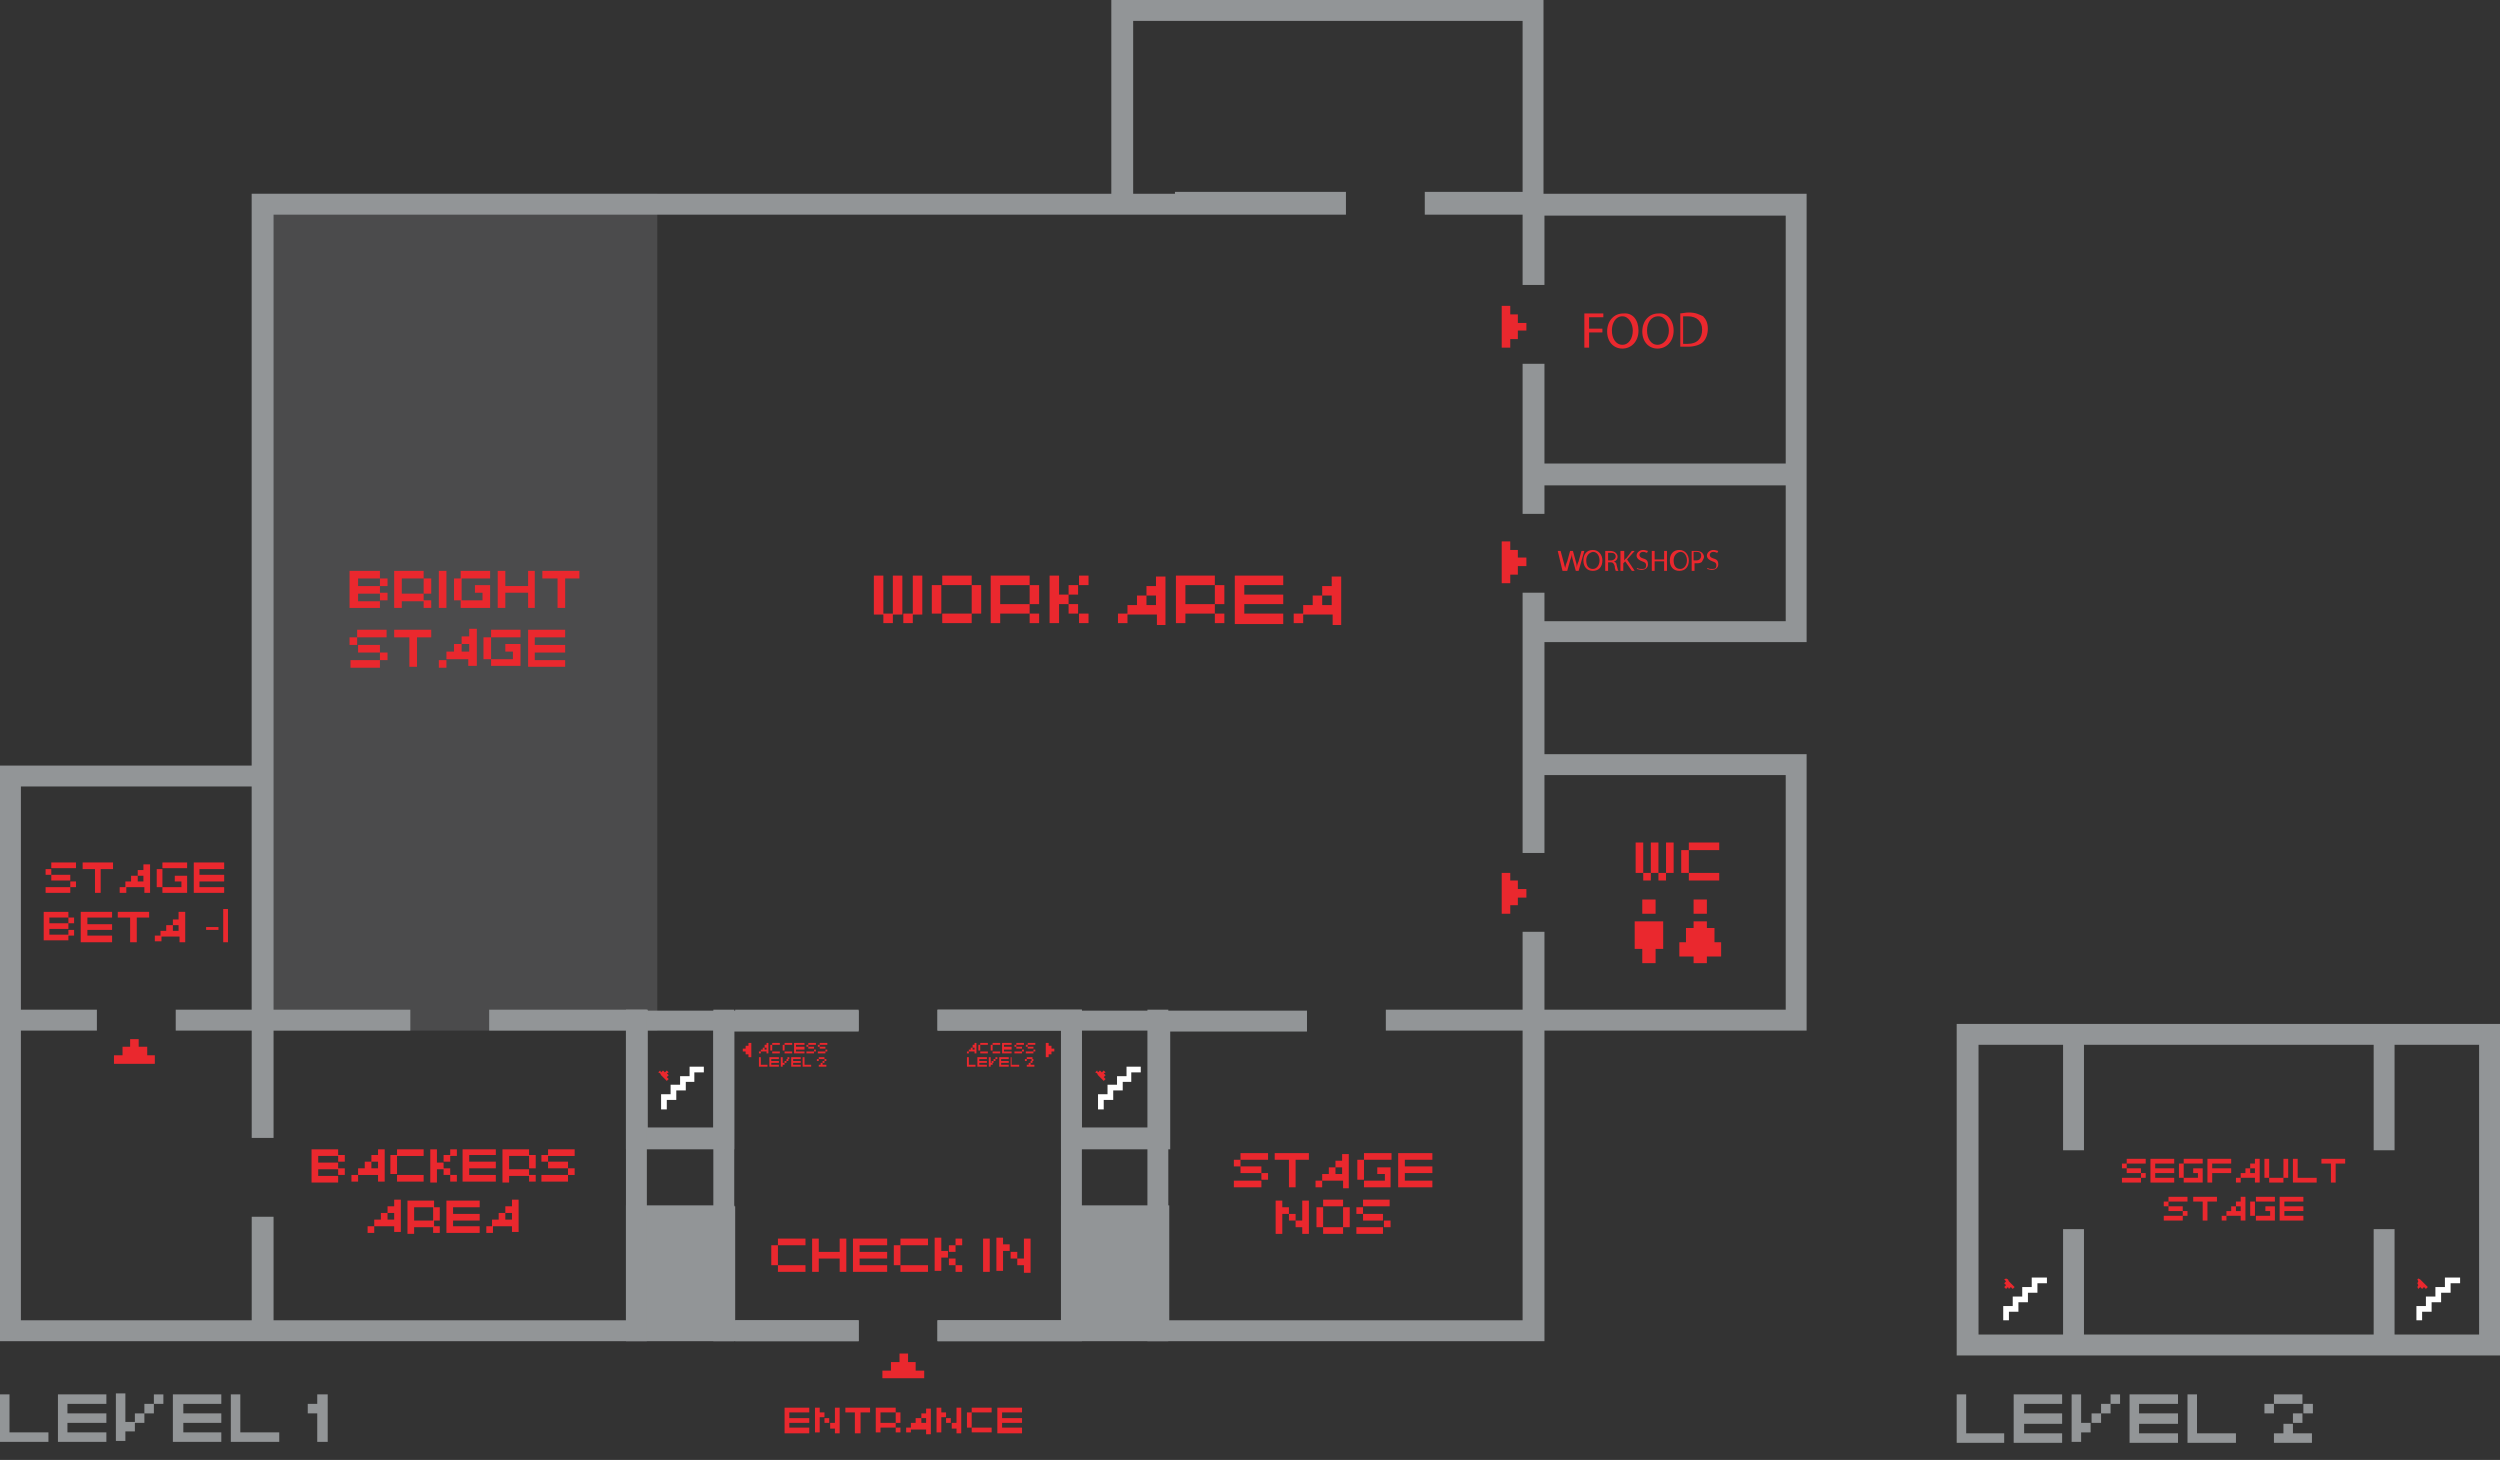 <?xml version="1.0" encoding="utf-8"?>
<!-- Generator: Adobe Illustrator 17.0.0, SVG Export Plug-In . SVG Version: 6.00 Build 0)  -->
<!DOCTYPE svg PUBLIC "-//W3C//DTD SVG 1.0//EN" "http://www.w3.org/TR/2001/REC-SVG-20010904/DTD/svg10.dtd">
<svg version="1.0" id="Layer_1" xmlns="http://www.w3.org/2000/svg" xmlns:xlink="http://www.w3.org/1999/xlink" x="0px" y="0px"
	 width="263.2px" height="153.7px" viewBox="0 0 263.2 153.7" style="enable-background:new 0 0 263.2 153.7;" xml:space="preserve"
	>
<rect x="0" y="0" width="263.2" height="153.7" fill="#333333" stroke="none"/>
<style type="text/css">
	.st0{fill:#929597;}
	.st1{fill:#ea282e;}
	.st2{fill:#FFFFFF;}
	.st3{opacity:0.25;}
	.st4{clip-path:url(#SVGID_2_);}
</style>
<g>
	<polygon class="st0" points="206,151.9 206,146.8 207,146.8 207,150.9 211,150.9 211,151.9 	"/>
</g>
<g>
	<polygon class="st0" points="212,151.9 212,146.8 217.1,146.8 217.1,147.8 213.1,147.8 213.1,148.8 217.1,148.8 217.1,149.9 
		213.1,149.9 213.1,150.9 217.1,150.9 217.1,151.9 	"/>
</g>
<g>
	<path class="st0" d="M218.1,151.9v-5.1h1v3h1v1h-1v1H218.1z M220.2,148.8h1v1h-1V148.8z M221.2,147.8h1v1h-1V147.8z M222.2,146.8h1
		v1h-1V146.8z"/>
</g>
<g>
	<polygon class="st0" points="224.2,151.9 224.2,146.8 229.3,146.8 229.3,147.8 225.2,147.8 225.2,148.8 229.3,148.8 229.3,149.9 
		225.2,149.9 225.2,150.9 229.3,150.9 229.3,151.9 	"/>
</g>
<g>
	<polygon class="st0" points="230.3,151.9 230.3,146.8 231.3,146.8 231.3,150.9 235.4,150.9 235.4,151.9 	"/>
</g>
<g>
	<path class="st0" d="M238.4,147.8h1v1h-1V147.8z M239.4,146.8h3v1h-3V146.8z M239.4,151.9v-1h1v-1h1v1h2v1H239.4z M241.4,148.8h1v1
		h-1V148.8z M242.5,147.8h1v1h-1V147.8z"/>
</g>
<g>
	<path class="st1" d="M227.8,126.5h0.5v0.5h-0.5V126.5z M227.8,128h2v0.5h-2V128z M228.3,126h2v0.5h-2V126z M228.3,127h1.5v0.5h-1.5
		V127z M229.8,127.5h0.5v0.5h-0.5V127.5z"/>
</g>
<g>
	<polygon class="st1" points="231.9,128.5 231.9,126.5 230.9,126.5 230.9,126 233.4,126 233.4,126.5 232.4,126.5 232.4,128.5 	"/>
</g>
<g>
	<path class="st1" d="M233.9,128h0.5v0.5h-0.5V128z M235.9,128.5V128h-1.5v-0.5h0.5V127h0.5v0.5h0.5V127h-0.5v-0.5h0.5V126h0.5v2.5
		H235.9z"/>
</g>
<g>
	<path class="st1" d="M236.9,126.5h0.5v1.5h-0.5V126.5z M237.5,126h2v0.5h-2V126z M237.5,128.5V128h1.5v-0.5h-0.5V127h1v1.5H237.5z"
		/>
</g>
<g>
	<polygon class="st1" points="240,128.5 240,126 242.5,126 242.5,126.5 240.5,126.5 240.5,127 242.5,127 242.5,127.5 240.5,127.5 
		240.5,128 242.5,128 242.5,128.5 	"/>
</g>
<g>
	<path class="st0" d="M261,107.8h-52.8H206v2.2v30.5v2.2h2.2H261h2.2v-2.2V110v-2.2H261z M261,140.5h-8.9v-11.1h-2.2v11.1h-30.5
		v-11.1h-2.2v11.1h-8.9V110h8.9v11.1h2.2V110h30.5v11.1h2.2V110h8.9V140.5z"/>
</g>
<g>
	<polygon class="st2" points="214.5,134.5 213.9,134.5 213.9,135.1 213.9,135.5 213.5,135.5 212.9,135.5 212.9,136.1 212.9,136.5 
		212.5,136.5 212.5,136.5 211.9,136.5 211.9,136.5 211.9,137.1 211.9,137.5 211.5,137.5 210.9,137.5 210.9,138.1 210.9,139 
		211.5,139 211.5,138.1 211.9,138.1 211.9,138.1 212.5,138.1 212.5,138.1 212.5,138.1 212.5,137.1 212.9,137.1 213.5,137.1 
		213.5,137.1 213.5,137.1 213.5,136.1 213.9,136.1 214.5,136.1 214.5,136.1 214.5,135.1 215.5,135.1 215.5,134.5 	"/>
</g>
<g>
	<polygon class="st1" points="211.2,134.9 211,135.1 211.2,135.3 211,135.5 211.2,135.7 211.4,135.5 211.5,135.7 211.7,135.5 
		211.9,135.7 212.1,135.5 211.9,135.3 211.7,135.1 211.5,134.9 211.4,134.7 211.2,134.6 211,134.7 	"/>
</g>
<g>
	<polygon class="st2" points="258,134.5 257.4,134.5 257.4,135.1 257.4,135.5 257,135.5 256.4,135.5 256.4,136.1 256.4,136.5 
		256,136.5 256,136.5 255.4,136.5 255.4,136.5 255.4,137.1 255.4,137.5 255,137.5 254.4,137.5 254.4,138.1 254.4,139 255,139 
		255,138.1 255.4,138.1 255.4,138.1 256,138.1 256,138.1 256,138.1 256,137.1 256.4,137.1 257,137.1 257,137.1 257,137.1 257,136.1 
		257.4,136.1 258,136.1 258,136.1 258,135.1 259,135.1 259,134.5 	"/>
</g>
<g>
	<polygon class="st1" points="254.6,134.9 254.5,135.1 254.6,135.3 254.5,135.5 254.6,135.7 254.8,135.5 255,135.7 255.2,135.5 
		255.4,135.7 255.6,135.5 255.4,135.3 255.2,135.1 255,134.9 254.8,134.7 254.6,134.6 254.5,134.7 	"/>
</g>
<g>
	<path class="st1" d="M223.4,122.5h0.5v0.5h-0.5V122.5z M223.4,124h2v0.5h-2V124z M223.9,122h2v0.5h-2V122z M223.9,123h1.5v0.5h-1.5
		V123z M225.4,123.5h0.5v0.5h-0.5V123.5z"/>
</g>
<g>
	<polygon class="st1" points="226.4,124.5 226.4,122 228.9,122 228.9,122.5 226.9,122.5 226.9,123 228.9,123 228.9,123.5 
		226.9,123.5 226.9,124 228.9,124 228.9,124.5 	"/>
</g>
<g>
	<path class="st1" d="M229.4,122.5h0.5v1.5h-0.5V122.5z M229.9,122h2v0.5h-2V122z M229.9,124.5V124h1.5v-0.5h-0.5V123h1v1.5H229.9z"
		/>
</g>
<g>
	<polygon class="st1" points="232.4,124.5 232.4,122 234.9,122 234.9,122.5 232.9,122.5 232.9,123 234.9,123 234.9,123.5 
		232.9,123.5 232.9,124.5 	"/>
</g>
<g>
	<path class="st1" d="M235.4,124h0.5v0.5h-0.5V124z M235.9,124v-0.5h0.5V123h0.5v0.5h0.5V123h-0.5v-0.5h0.5V122h0.5v2.5h-0.5V124
		H235.9z"/>
</g>
<g>
	<path class="st1" d="M238.4,122h0.5v2h-0.5V122z M238.9,124h1.5v0.5h-1.5V124z M240.4,122h0.5v2h-0.5V122z"/>
</g>
<g>
	<polygon class="st1" points="241.4,124.5 241.4,122 241.9,122 241.9,124 243.9,124 243.9,124.5 	"/>
</g>
<g>
	<polygon class="st1" points="244.4,122.5 244.4,122 246.9,122 246.9,122.5 245.9,122.5 245.9,124.5 245.4,124.5 245.4,122.5 	"/>
</g>
<g>
	<polygon class="st0" points="0,151.8 0,146.8 1,146.8 1,150.8 5.1,150.8 5.1,151.8 	"/>
</g>
<g>
	<polygon class="st0" points="6.1,151.8 6.1,146.8 11.2,146.8 11.2,147.8 7.1,147.8 7.1,148.8 11.2,148.8 11.2,149.8 7.1,149.8 
		7.1,150.8 11.2,150.8 11.2,151.8 	"/>
</g>
<g>
	<path class="st0" d="M12.2,151.8v-5.1h1v3h1v1h-1v1H12.2z M14.2,148.8h1v1h-1V148.8z M15.2,147.8h1v1h-1V147.8z M16.2,146.8h1v1h-1
		V146.8z"/>
</g>
<g>
	<polygon class="st0" points="18.2,151.8 18.2,146.8 23.3,146.8 23.3,147.8 19.3,147.8 19.3,148.8 23.3,148.8 23.3,149.8 
		19.3,149.8 19.3,150.8 23.3,150.8 23.3,151.8 	"/>
</g>
<g>
	<polygon class="st0" points="24.3,151.8 24.3,146.8 25.3,146.8 25.3,150.8 29.4,150.8 29.4,151.8 	"/>
</g>
<g>
	<polygon class="st0" points="32.4,148.8 32.4,147.8 33.4,147.8 33.4,146.8 34.5,146.8 34.5,151.8 33.4,151.8 33.4,148.8 	"/>
</g>
<g>
	<path class="st1" d="M101.8,110.7h0.2v0.2h-0.2V110.7z M102,110.7v-0.2h0.2v-0.2h0.2v0.2h0.2v-0.2h-0.2V110h0.2v-0.2h0.2v1.1h-0.2
		v-0.2H102z"/>
</g>
<g>
	<path class="st1" d="M103,110h0.2v0.6H103V110z M103.2,109.8h0.8v0.2h-0.8V109.8z M103.2,110.7h0.8v0.2h-0.8V110.7z"/>
</g>
<g>
	<path class="st1" d="M104.3,110h0.2v0.6h-0.2V110z M104.5,109.8h0.8v0.2h-0.8V109.8z M104.5,110.7h0.8v0.2h-0.8V110.7z"/>
</g>
<g>
	<polygon class="st1" points="105.5,110.9 105.5,109.8 106.5,109.8 106.5,110 105.7,110 105.7,110.2 106.5,110.2 106.5,110.5 
		105.7,110.5 105.7,110.7 106.5,110.7 106.5,110.9 	"/>
</g>
<g>
	<path class="st1" d="M106.8,110h0.2v0.2h-0.2V110z M106.8,110.7h0.8v0.2h-0.8V110.7z M107,109.8h0.8v0.2H107V109.8z M107,110.2h0.6
		v0.2H107V110.2z M107.6,110.5h0.2v0.2h-0.2V110.5z"/>
</g>
<g>
	<path class="st1" d="M108,110h0.2v0.2H108V110z M108,110.7h0.8v0.2H108V110.7z M108.2,109.8h0.8v0.2h-0.8V109.8z M108.2,110.2h0.6
		v0.2h-0.6V110.2z M108.8,110.5h0.2v0.2h-0.2V110.5z"/>
</g>
<g>
	<polygon class="st1" points="101.8,112.3 101.8,111.3 102,111.3 102,112.1 102.7,112.1 102.7,112.3 	"/>
</g>
<g>
	<polygon class="st1" points="102.9,112.3 102.9,111.3 103.9,111.3 103.9,111.5 103.1,111.5 103.1,111.7 103.9,111.7 103.9,111.9 
		103.1,111.9 103.1,112.1 103.9,112.1 103.9,112.3 	"/>
</g>
<g>
	<path class="st1" d="M104.1,112.3v-1h0.2v0.6h0.2v0.2h-0.2v0.2H104.1z M104.4,111.7h0.2v0.2h-0.2V111.7z M104.6,111.5h0.2v0.2h-0.2
		V111.5z M104.8,111.3h0.2v0.2h-0.2V111.3z"/>
</g>
<g>
	<polygon class="st1" points="105.2,112.3 105.2,111.3 106.2,111.3 106.2,111.5 105.4,111.5 105.4,111.7 106.2,111.7 106.2,111.9 
		105.4,111.9 105.4,112.1 106.2,112.1 106.2,112.3 	"/>
</g>
<g>
	<polygon class="st1" points="106.4,112.3 106.4,111.3 106.5,111.3 106.5,112.1 107.3,112.1 107.3,112.3 	"/>
</g>
<g>
	<path class="st1" d="M107.9,111.5h0.2v0.2h-0.2V111.5z M108.1,111.3h0.6v0.2h-0.6V111.3z M108.1,112.3v-0.2h0.2v-0.2h0.2v0.2h0.4
		v0.2H108.1z M108.5,111.7h0.2v0.2h-0.2V111.7z M108.6,111.5h0.2v0.2h-0.2V111.5z"/>
</g>
<g class="st3">
	<g>
		<defs>
			<rect id="SVGID_1_" x="26.5" y="20.4" width="42.7" height="88.1"/>
		</defs>
		<clipPath id="SVGID_2_">
			<use xlink:href="#SVGID_1_"  style="overflow:visible;"/>
		</clipPath>
		<g class="st4">
			<rect x="26.5" y="20.4" class="st0" width="42.7" height="88.1"/>
		</g>
	</g>
</g>
<g>
	<path class="st1" d="M36.8,64v-3.9H40v0.8h-2.3v0.8H40v0.8h-2.3v0.8H40V64H36.8z M40,60.9h0.8v0.8H40V60.9z M40,62.4h0.8v0.8H40
		V62.4z"/>
</g>
<g>
	<path class="st1" d="M41.5,64v-3.9h3.1v0.8h-2.3v1.6h2.3v0.8h-2.3V64H41.5z M44.6,60.9h0.8v1.6h-0.8V60.9z M44.6,63.2h0.8V64h-0.8
		V63.2z"/>
</g>
<g>
	<rect x="46.2" y="60.1" class="st1" width="0.8" height="3.9"/>
</g>
<g>
	<path class="st1" d="M47.8,60.9h0.8v2.3h-0.8V60.9z M48.5,60.1h3.1v0.8h-3.1V60.1z M48.5,64v-0.8h2.3v-0.8h-0.8v-0.8h1.6V64H48.5z"
		/>
</g>
<g>
	<polygon class="st1" points="52.4,64 52.4,60.1 53.2,60.1 53.2,61.7 55.6,61.7 55.6,60.1 56.3,60.1 56.3,64 55.6,64 55.6,62.4 
		53.2,62.4 53.2,64 	"/>
</g>
<g>
	<polygon class="st1" points="58.7,64 58.7,60.9 57.1,60.9 57.1,60.1 61,60.1 61,60.9 59.5,60.9 59.5,64 	"/>
</g>
<g>
	<path class="st1" d="M36.8,67.1h0.8v0.8h-0.8V67.1z M36.8,69.5H40v0.8h-3.1V69.5z M37.6,66.3h3.1v0.8h-3.1V66.3z M37.6,67.9H40v0.8
		h-2.3V67.9z M40,68.7h0.8v0.8H40V68.7z"/>
</g>
<g>
	<polygon class="st1" points="43.1,70.2 43.1,67.1 41.5,67.1 41.5,66.3 45.4,66.3 45.4,67.1 43.9,67.1 43.9,70.2 	"/>
</g>
<g>
	<path class="st1" d="M46.2,69.5H47v0.8h-0.8V69.5z M49.3,70.2v-0.8H47v-0.8h0.8v-0.8h0.8v0.8h0.8v-0.8h-0.8v-0.8h0.8v-0.8h0.8v3.9
		H49.3z"/>
</g>
<g>
	<path class="st1" d="M50.9,67.1h0.8v2.3h-0.8V67.1z M51.7,66.3h3.1v0.8h-3.1V66.3z M51.7,70.2v-0.8H54v-0.8h-0.8v-0.8h1.6v2.3H51.7
		z"/>
</g>
<g>
	<polygon class="st1" points="55.6,70.2 55.6,66.3 59.5,66.3 59.5,67.1 56.3,67.1 56.3,67.9 59.5,67.9 59.5,68.7 56.3,68.7 
		56.3,69.5 59.5,69.5 59.5,70.2 	"/>
</g>
<g>
	<path class="st1" d="M92,60.6h1v4.1h-1V60.6z M93,64.6h1v1h-1V64.6z M94,60.6h1v4.1h-1V60.6z M95.1,64.6h1v1h-1V64.6z M96.1,60.6h1
		v4.1h-1V60.6z"/>
</g>
<g>
	<path class="st1" d="M98.1,61.6h1v3h-1V61.6z M99.2,60.6h3.1v1h-3.1V60.6z M99.2,64.6h3.1v1h-3.1V64.6z M102.3,61.6h1v3h-1V61.6z"
		/>
</g>
<g>
	<path class="st1" d="M104.3,65.7v-5.1h4.1v1h-3.1v2h3.1v1h-3.1v1H104.3z M108.4,61.6h1v2h-1V61.6z M108.4,64.6h1v1h-1V64.6z"/>
</g>
<g>
	<path class="st1" d="M110.5,65.7v-5.1h1v2h1v1h-1v2H110.5z M112.5,61.6h1v1h-1V61.6z M112.5,63.6h1v1h-1V63.6z M113.6,60.6h1v1h-1
		V60.6z M113.6,64.6h1v1h-1V64.6z"/>
</g>
<g>
	<path class="st1" d="M117.7,64.6h1v1h-1V64.6z M121.8,65.7v-1h-3.1v-1h1v-1h1v1h1v-1h-1v-1h1v-1h1v5.1H121.8z"/>
</g>
<g>
	<path class="st1" d="M123.8,65.7v-5.1h4.1v1h-3.1v2h3.1v1h-3.1v1H123.8z M127.9,61.6h1v2h-1V61.6z M127.9,64.6h1v1h-1V64.6z"/>
</g>
<g>
	<polygon class="st1" points="130,65.7 130,60.6 135.1,60.6 135.1,61.6 131,61.6 131,62.6 135.1,62.6 135.1,63.6 131,63.6 131,64.6 
		135.1,64.6 135.1,65.7 	"/>
</g>
<g>
	<path class="st1" d="M136.2,64.6h1v1h-1V64.6z M140.3,65.7v-1h-3.1v-1h1v-1h1v1h1v-1h-1v-1h1v-1h1v5.1H140.3z"/>
</g>
<g>
	<path class="st1" d="M129.9,122.1h0.7v0.7h-0.7V122.1z M129.9,124.3h2.9v0.7h-2.9V124.3z M130.6,121.4h2.9v0.7h-2.9V121.4z
		 M130.6,122.8h2.2v0.7h-2.2V122.8z M132.8,123.5h0.7v0.7h-0.7V123.5z"/>
</g>
<g>
	<polygon class="st1" points="135.7,125 135.7,122.1 134.2,122.1 134.2,121.4 137.8,121.4 137.8,122.1 136.4,122.1 136.4,125 	"/>
</g>
<g>
	<path class="st1" d="M138.5,124.3h0.7v0.7h-0.7V124.3z M141.4,125v-0.7h-2.2v-0.7h0.7v-0.7h0.7v0.7h0.7v-0.7h-0.7v-0.7h0.7v-0.7
		h0.7v3.6H141.4z"/>
</g>
<g>
	<path class="st1" d="M142.9,122.1h0.7v2.1h-0.7V122.1z M143.6,121.4h2.9v0.7h-2.9V121.4z M143.6,125v-0.7h2.2v-0.7H145v-0.7h1.4
		v2.1H143.6z"/>
</g>
<g>
	<polygon class="st1" points="147.2,125 147.2,121.4 150.8,121.4 150.8,122.1 147.9,122.1 147.9,122.8 150.8,122.8 150.8,123.5 
		147.9,123.5 147.9,124.3 150.8,124.3 150.8,125 	"/>
</g>
<g>
	<path class="st1" d="M81.2,131.1h0.7v2.1h-0.7V131.1z M81.9,130.4h2.9v0.7h-2.9V130.4z M81.9,133.2h2.9v0.7h-2.9V133.2z"/>
</g>
<g>
	<polygon class="st1" points="85.5,133.9 85.5,130.4 86.2,130.4 86.2,131.8 88.4,131.8 88.4,130.4 89.1,130.4 89.1,133.9 
		88.4,133.9 88.4,132.5 86.2,132.5 86.2,133.9 	"/>
</g>
<g>
	<polygon class="st1" points="89.8,133.9 89.8,130.4 93.4,130.4 93.4,131.1 90.5,131.1 90.5,131.8 93.4,131.8 93.4,132.5 
		90.5,132.5 90.5,133.2 93.4,133.2 93.4,133.9 	"/>
</g>
<g>
	<path class="st1" d="M94.1,131.1h0.7v2.1h-0.7V131.1z M94.8,130.4h2.9v0.7h-2.9V130.4z M94.8,133.2h2.9v0.7h-2.9V133.2z"/>
</g>
<g>
	<path class="st1" d="M98.4,133.9v-3.6h0.7v1.4h0.7v0.7h-0.7v1.4H98.4z M99.9,131.1h0.7v0.7h-0.7V131.1z M99.9,132.5h0.7v0.7h-0.7
		V132.5z M100.6,130.4h0.7v0.7h-0.7V130.4z M100.6,133.2h0.7v0.7h-0.7V133.2z"/>
</g>
<g>
	<rect x="103.5" y="130.4" class="st1" width="0.7" height="3.5"/>
</g>
<g>
	<path class="st1" d="M104.9,133.9v-3.6h0.7v0.7h0.7v0.7h-0.7v2.1H104.9z M106.4,131.8h0.7v0.7h-0.7V131.8z M107.8,133.9v-0.7h-0.7
		v-0.7h0.7v-2.1h0.7v3.6H107.8z"/>
</g>
<g>
	<path class="st1" d="M32.8,124.4V121h2.8v0.7h-2.1v0.7h2.1v0.7h-2.1v0.7h2.1v0.7H32.8z M35.6,121.6h0.7v0.7h-0.7V121.6z M35.6,123
		h0.7v0.7h-0.7V123z"/>
</g>
<g>
	<path class="st1" d="M37,123.7h0.7v0.7H37V123.7z M39.8,124.4v-0.7h-2.1V123h0.7v-0.7h0.7v0.7h0.7v-0.7h-0.7v-0.7h0.7V121h0.7v3.4
		H39.8z"/>
</g>
<g>
	<path class="st1" d="M41.1,121.6h0.7v2h-0.7V121.6z M41.8,121h2.8v0.7h-2.8V121z M41.8,123.7h2.8v0.7h-2.8V123.7z"/>
</g>
<g>
	<path class="st1" d="M45.3,124.4V121H46v1.4h0.7v0.7H46v1.4H45.3z M46.7,121.6h0.7v0.7h-0.7V121.6z M46.7,123h0.7v0.7h-0.7V123z
		 M47.4,121h0.7v0.7h-0.7V121z M47.4,123.7h0.7v0.7h-0.7V123.7z"/>
</g>
<g>
	<polygon class="st1" points="48.7,124.4 48.7,121 52.2,121 52.2,121.6 49.4,121.6 49.4,122.3 52.2,122.3 52.2,123 49.4,123 
		49.4,123.7 52.2,123.7 52.2,124.4 	"/>
</g>
<g>
	<path class="st1" d="M52.9,124.4V121h2.8v0.7h-2.1v1.4h2.1v0.7h-2.1v0.7H52.9z M55.7,121.6h0.7v1.4h-0.7V121.6z M55.7,123.7h0.7
		v0.7h-0.7V123.7z"/>
</g>
<g>
	<path class="st1" d="M57,121.6h0.7v0.7H57V121.6z M57,123.7h2.8v0.7H57V123.7z M57.7,121h2.8v0.7h-2.8V121z M57.7,122.3h2.1v0.7
		h-2.1V122.3z M59.8,123h0.7v0.7h-0.7V123z"/>
</g>
<g>
	<path class="st1" d="M38.7,129.1h0.7v0.7h-0.7V129.1z M41.5,129.8v-0.7h-2.1v-0.7h0.7v-0.7h0.7v0.7h0.7v-0.7h-0.7v-0.7h0.7v-0.7
		h0.7v3.4H41.5z"/>
</g>
<g>
	<path class="st1" d="M42.9,129.8v-3.4h2.8v0.7h-2.1v1.4h2.1v0.7h-2.1v0.7H42.9z M45.6,127.1h0.7v1.4h-0.7V127.1z M45.6,129.1h0.7
		v0.7h-0.7V129.1z"/>
</g>
<g>
	<polygon class="st1" points="47,129.8 47,126.4 50.5,126.4 50.5,127.1 47.7,127.1 47.7,127.8 50.5,127.8 50.5,128.5 47.7,128.5 
		47.7,129.1 50.5,129.1 50.5,129.8 	"/>
</g>
<g>
	<path class="st1" d="M51.2,129.1h0.7v0.7h-0.7V129.1z M53.9,129.8v-0.7h-2.1v-0.7h0.7v-0.7h0.7v0.7h0.7v-0.7h-0.7v-0.7h0.7v-0.7
		h0.7v3.4H53.9z"/>
</g>
<g>
	<path class="st0" d="M113.9,106.3H98.7v2.2h13V121h11.5v-12.4h14.4v-2.2h-16.7H113.9z M120.9,118.7h-7v-10.2h7V118.7z"/>
</g>
<g>
	<path class="st0" d="M68.2,106.3H51.5v2.2h14.4V121h11.4v-12.4h13.1v-2.2H75.1H68.2z M75.1,118.7h-6.9v-10.2h6.9V118.7z"/>
</g>
<g>
	<path class="st1" d="M172.2,88.7h0.8v3.2h-0.8V88.7z M173,91.9h0.8v0.8H173V91.9z M173.8,88.7h0.8v3.2h-0.8V88.7z M174.6,91.9h0.8
		v0.8h-0.8V91.9z M175.4,88.7h0.8v3.2h-0.8V88.7z"/>
</g>
<g>
	<path class="st1" d="M177,89.5h0.8v2.4H177V89.5z M177.8,88.7h3.2v0.8h-3.2V88.7z M177.8,91.9h3.2v0.8h-3.2V91.9z"/>
</g>
<g>
	<polygon class="st1" points="173.6,97 172.9,97 172.1,97 172.1,97.7 172.1,98.4 172.1,99.2 172.1,99.9 172.9,99.9 172.9,100.7 
		172.9,101.4 173.6,101.4 174.3,101.4 174.3,100.7 174.3,99.9 175.1,99.9 175.1,99.2 175.1,98.4 175.1,97.7 175.1,97 174.3,97 	"/>
</g>
<g>
	<polygon class="st1" points="174.3,96.2 174.3,95.5 174.3,94.7 173.6,94.7 172.9,94.7 172.9,95.5 172.9,96.2 173.6,96.2 	"/>
</g>
<g>
	<polygon class="st1" points="179.7,96.2 179.7,95.5 179.7,94.7 179,94.7 178.3,94.7 178.3,95.5 178.3,96.2 179,96.2 	"/>
</g>
<g>
	<polygon class="st1" points="180.5,99.2 180.5,98.4 180.5,97.7 179.7,97.7 179.7,97 179,97 178.3,97 178.3,97.7 177.5,97.7 
		177.5,98.4 177.5,99.2 176.8,99.2 176.8,99.9 176.8,100.7 177.5,100.7 178.3,100.7 178.3,101.4 179,101.4 179.7,101.4 179.7,100.7 
		180.5,100.7 181.2,100.7 181.2,99.9 181.2,99.2 	"/>
</g>
<g>
	<polygon class="st2" points="73.1,112.3 72.6,112.3 72.6,112.9 72.6,113.3 72.2,113.3 71.6,113.3 71.6,113.9 71.6,114.2 
		71.2,114.2 71.2,114.2 70.6,114.2 70.6,114.2 70.6,114.8 70.6,115.2 70.2,115.2 69.6,115.2 69.6,115.8 69.6,116.8 70.2,116.8 
		70.2,115.8 70.6,115.8 70.6,115.8 71.1,115.8 71.2,115.8 71.2,115.8 71.2,114.8 71.6,114.8 72.1,114.8 72.1,114.8 72.2,114.8 
		72.2,113.9 72.6,113.9 73.1,113.9 73.1,113.9 73.1,112.9 74.1,112.9 74.1,112.3 	"/>
</g>
<g>
	<polygon class="st1" points="70.2,113.4 70.4,113.2 70.2,113 70.4,112.9 70.2,112.7 70,112.9 69.8,112.7 69.6,112.9 69.5,112.7 
		69.3,112.9 69.5,113 69.6,113.2 69.8,113.4 70,113.6 70.2,113.8 70.4,113.6 	"/>
</g>
<g>
	<polygon class="st2" points="119.1,112.3 118.6,112.3 118.6,112.9 118.6,113.3 118.2,113.3 117.6,113.3 117.6,113.9 117.6,114.2 
		117.2,114.2 117.2,114.2 116.6,114.2 116.6,114.2 116.6,114.8 116.6,115.2 116.2,115.2 115.6,115.2 115.6,115.8 115.6,116.8 
		116.2,116.8 116.2,115.8 116.6,115.8 116.6,115.8 117.1,115.8 117.2,115.8 117.2,115.8 117.2,114.8 117.6,114.8 118.1,114.8 
		118.1,114.8 118.2,114.8 118.2,113.9 118.6,113.9 119.1,113.9 119.1,113.9 119.1,112.9 120.1,112.9 120.1,112.3 	"/>
</g>
<g>
	<polygon class="st1" points="116.2,113.4 116.4,113.2 116.2,113 116.4,112.9 116.2,112.7 116,112.9 115.8,112.7 115.6,112.9 
		115.5,112.7 115.3,112.9 115.5,113 115.6,113.2 115.8,113.4 116,113.6 116.2,113.8 116.4,113.6 	"/>
</g>
<g>
	<path class="st1" d="M4.8,91.5h0.6v0.6H4.8V91.5z M4.8,93.4h2.6V94H4.8V93.4z M5.4,90.8H8v0.6H5.4V90.8z M5.4,92.1h2v0.6h-2V92.1z
		 M7.4,92.8H8v0.6H7.4V92.8z"/>
</g>
<g>
	<polygon class="st1" points="10,94 10,91.5 8.7,91.5 8.7,90.8 11.9,90.8 11.9,91.5 10.6,91.5 10.6,94 	"/>
</g>
<g>
	<path class="st1" d="M12.6,93.4h0.7V94h-0.7V93.4z M15.2,94v-0.6h-2v-0.6h0.6v-0.6h0.7v0.6h0.6v-0.6h-0.6v-0.6h0.6v-0.6h0.7V94
		H15.2z"/>
</g>
<g>
	<path class="st1" d="M16.5,91.5h0.6v1.9h-0.6V91.5z M17.1,90.8h2.6v0.6h-2.6V90.8z M17.1,94v-0.6h2v-0.6h-0.7v-0.6h1.3V94H17.1z"/>
</g>
<g>
	<polygon class="st1" points="20.4,94 20.4,90.8 23.6,90.8 23.6,91.5 21,91.5 21,92.1 23.6,92.1 23.6,92.8 21,92.8 21,93.4 
		23.6,93.4 23.6,94 	"/>
</g>
<g>
	<path class="st1" d="M4.6,99.2V96h2.6v0.6h-2v0.6h2v0.6h-2v0.6h2v0.6H4.6z M7.2,96.6h0.6v0.6H7.2V96.6z M7.2,97.9h0.6v0.6H7.2V97.9
		z"/>
</g>
<g>
	<polygon class="st1" points="8.5,99.2 8.5,96 11.8,96 11.8,96.6 9.2,96.6 9.2,97.3 11.8,97.3 11.8,97.9 9.2,97.9 9.2,98.5 
		11.8,98.5 11.8,99.2 	"/>
</g>
<g>
	<polygon class="st1" points="13.7,99.2 13.7,96.6 12.4,96.6 12.4,96 15.7,96 15.7,96.6 14.4,96.6 14.4,99.2 	"/>
</g>
<g>
	<path class="st1" d="M16.3,98.5H17v0.6h-0.7V98.5z M18.9,99.2v-0.6h-2v-0.6h0.6v-0.6h0.7v0.6h0.6v-0.6h-0.6v-0.6h0.6V96h0.7v3.2
		H18.9z"/>
</g>
<g>
	<rect x="21.7" y="97.6" class="st1" width="1.3" height="0.3"/>
</g>
<g>
	<rect x="23.5" y="95.7" class="st1" width="0.5" height="3.5"/>
</g>
<g>
	<polygon class="st1" points="82.6,150.9 82.6,148.2 85.2,148.2 85.2,148.7 83.1,148.7 83.1,149.3 85.2,149.3 85.2,149.8 
		83.1,149.8 83.1,150.3 85.2,150.3 85.2,150.9 	"/>
</g>
<g>
	<path class="st1" d="M87.4,150.3v-0.5h0.5v-1.6h0.5v2.7h-0.5v-0.5H87.4z M86.8,149.3h0.5v0.5h-0.5V149.3z M85.8,150.9v-2.7h0.5v0.5
		h0.5v0.5h-0.5v1.6H85.8z"/>
</g>
<g>
	<polygon class="st1" points="89,148.7 89,148.2 91.6,148.2 91.6,148.7 90.6,148.7 90.6,150.9 90,150.9 90,148.7 	"/>
</g>
<g>
	<path class="st1" d="M94.3,150.3h0.5v0.5h-0.5V150.3z M94.3,148.7h0.5v1.1h-0.5V148.7z M92.2,150.9v-2.7h2.1v0.5h-1.6v1.1h1.6v0.5
		h-1.6v0.5H92.2z"/>
</g>
<g>
	<path class="st1" d="M95.9,150.3v-0.5h0.5v-0.5H97v0.5h0.5v-0.5H97v-0.5h0.5v-0.5H98v2.7h-0.5v-0.5H95.9z M95.4,150.3h0.5v0.5h-0.5
		V150.3z"/>
</g>
<g>
	<path class="st1" d="M100.2,150.3v-0.5h0.5v-1.6h0.5v2.7h-0.5v-0.5H100.2z M99.6,149.3h0.5v0.5h-0.5V149.3z M98.6,150.9v-2.7h0.5
		v0.5h0.5v0.5h-0.5v1.6H98.6z"/>
</g>
<g>
	<path class="st1" d="M102.3,150.3h2.1v0.5h-2.1V150.3z M102.3,148.2h2.1v0.5h-2.1V148.2z M101.8,148.7h0.5v1.6h-0.5V148.7z"/>
</g>
<g>
	<polygon class="st1" points="105,150.9 105,148.2 107.6,148.2 107.6,148.7 105.5,148.7 105.5,149.3 107.6,149.3 107.6,149.8 
		105.5,149.8 105.5,150.3 107.6,150.3 107.6,150.9 	"/>
</g>
<g>
	<polygon class="st1" points="96.4,144.3 96.4,143.4 95.6,143.4 95.6,142.5 94.7,142.5 94.7,143.4 93.8,143.4 93.8,144.3 
		92.9,144.3 92.9,145.1 93.8,145.1 94.7,145.1 95.6,145.1 96.4,145.1 97.3,145.1 97.3,144.3 	"/>
</g>
<g>
	<polygon class="st1" points="159,95.3 159.8,95.3 159.8,94.5 160.7,94.5 160.7,93.6 159.8,93.6 159.8,92.7 159,92.7 159,91.9 
		158.1,91.9 158.1,92.7 158.1,93.6 158.1,94.5 158.1,95.3 158.1,96.2 159,96.2 	"/>
</g>
<g>
	<polygon class="st1" points="110.4,111 110.7,111 110.7,110.7 111,110.7 111,110.4 110.7,110.4 110.7,110.1 110.4,110.1 
		110.4,109.8 110.1,109.8 110.1,110.1 110.1,110.4 110.1,110.7 110.1,111 110.1,111.3 110.4,111.3 	"/>
</g>
<g>
	<path class="st1" d="M79.9,110.7h0.2v0.2h-0.2V110.7z M80.1,110.7v-0.2h0.2v-0.2h0.2v0.2h0.2v-0.2h-0.2V110h0.2v-0.2h0.2v1.1h-0.2
		v-0.2H80.1z"/>
</g>
<g>
	<path class="st1" d="M81.1,110h0.2v0.6h-0.2V110z M81.3,109.8h0.8v0.2h-0.8V109.8z M81.3,110.7h0.8v0.2h-0.8V110.7z"/>
</g>
<g>
	<path class="st1" d="M82.4,110h0.2v0.6h-0.2V110z M82.6,109.8h0.8v0.2h-0.8V109.8z M82.6,110.7h0.8v0.2h-0.8V110.7z"/>
</g>
<g>
	<polygon class="st1" points="83.6,110.9 83.6,109.8 84.7,109.8 84.7,110 83.8,110 83.8,110.2 84.7,110.2 84.7,110.5 83.8,110.5 
		83.8,110.7 84.7,110.7 84.7,110.9 	"/>
</g>
<g>
	<path class="st1" d="M84.9,110h0.2v0.2h-0.2V110z M84.9,110.7h0.8v0.2h-0.8V110.7z M85.1,109.8h0.8v0.2h-0.8V109.8z M85.1,110.2
		h0.6v0.2h-0.6V110.2z M85.7,110.5h0.2v0.2h-0.2V110.5z"/>
</g>
<g>
	<path class="st1" d="M86.1,110h0.2v0.2h-0.2V110z M86.1,110.7h0.8v0.2h-0.8V110.7z M86.3,109.8h0.8v0.2h-0.8V109.8z M86.3,110.2
		h0.6v0.2h-0.6V110.2z M86.9,110.5h0.2v0.2h-0.2V110.5z"/>
</g>
<g>
	<polygon class="st1" points="79.9,112.3 79.9,111.3 80.1,111.3 80.1,112.1 80.8,112.1 80.8,112.3 	"/>
</g>
<g>
	<polygon class="st1" points="81,112.3 81,111.3 82,111.3 82,111.5 81.2,111.5 81.2,111.7 82,111.7 82,111.9 81.2,111.9 81.2,112.1 
		82,112.1 82,112.3 	"/>
</g>
<g>
	<path class="st1" d="M82.2,112.3v-1h0.2v0.6h0.2v0.2h-0.2v0.2H82.2z M82.6,111.7h0.2v0.2h-0.2V111.7z M82.8,111.5h0.2v0.2h-0.2
		V111.5z M82.9,111.3h0.2v0.2h-0.2V111.3z"/>
</g>
<g>
	<polygon class="st1" points="83.3,112.3 83.3,111.3 84.3,111.3 84.3,111.5 83.5,111.5 83.5,111.7 84.3,111.7 84.3,111.9 
		83.5,111.9 83.5,112.1 84.3,112.1 84.3,112.3 	"/>
</g>
<g>
	<polygon class="st1" points="84.5,112.3 84.5,111.3 84.7,111.3 84.7,112.1 85.4,112.1 85.4,112.3 	"/>
</g>
<g>
	<path class="st1" d="M86,111.5h0.2v0.2H86V111.5z M86.2,111.3h0.6v0.2h-0.6V111.3z M86.2,112.3v-0.2h0.2v-0.2h0.2v0.2H87v0.2H86.2z
		 M86.6,111.7h0.2v0.2h-0.2V111.7z M86.8,111.5H87v0.2h-0.2V111.5z"/>
</g>
<g>
	<polygon class="st1" points="78.8,110.1 78.5,110.1 78.5,110.4 78.2,110.4 78.2,110.7 78.5,110.7 78.5,111 78.8,111 78.8,111.3 
		79.1,111.3 79.1,111 79.1,110.7 79.1,110.4 79.1,110.1 79.1,109.8 78.8,109.8 	"/>
</g>
<g>
	<polygon class="st1" points="159,60.5 159.8,60.5 159.8,59.6 160.7,59.6 160.7,58.7 159.8,58.7 159.8,57.9 159,57.9 159,57 
		158.1,57 158.1,57.9 158.1,58.7 158.1,59.6 158.1,60.5 158.1,61.4 159,61.4 	"/>
</g>
<g>
	<polygon class="st1" points="159,35.7 159.8,35.7 159.8,34.8 160.7,34.8 160.7,34 159.8,34 159.8,33.1 159,33.1 159,32.2 
		158.1,32.2 158.1,33.1 158.1,34 158.1,34.8 158.1,35.7 158.1,36.6 159,36.6 	"/>
</g>
<g>
	<polygon class="st1" points="15.5,111.1 15.5,110.2 14.6,110.2 14.6,109.4 13.7,109.4 13.7,110.2 12.9,110.2 12.9,111.1 12,111.1 
		12,112 12.9,112 13.7,112 14.6,112 15.5,112 16.3,112 16.3,111.1 	"/>
</g>
<g>
	<polygon class="st0" points="162.6,20.4 162.6,20.4 162.5,20.4 162.5,0 126.2,0 123.7,0 117,0 117,20.4 26.5,20.4 26.5,80.6 
		0,80.6 0,106.3 0,108.5 0,141.2 26.5,141.2 28.8,141.2 65.9,141.2 68.2,141.2 75.1,141.2 77.4,141.2 90.4,141.2 90.4,139 77.4,139 
		77.4,127 77.3,127 77.3,126.9 65.9,126.9 65.9,127 65.9,139 28.8,139 28.8,128.1 26.5,128.1 26.5,139 2.2,139 2.2,108.5 
		10.2,108.5 10.2,106.3 2.2,106.3 2.2,82.8 26.5,82.8 26.5,106.3 18.5,106.3 18.5,108.5 26.5,108.5 26.5,119.8 28.8,119.8 
		28.8,108.5 43.2,108.5 43.2,106.3 28.8,106.3 28.8,80.6 28.8,22.6 67,22.6 126.2,22.6 141.7,22.6 141.7,22.5 141.7,20.4 
		141.7,20.2 126.2,20.2 123.7,20.2 123.7,20.4 119.3,20.4 119.3,2.2 123.7,2.2 126.2,2.2 141.7,2.2 160.3,2.2 160.3,20.2 150,20.2 
		150,20.4 150,22.5 150,22.6 160.3,22.6 160.3,30 162.6,30 162.6,22.7 188,22.7 188,48.8 162.6,48.8 162.6,38.3 160.3,38.3 
		160.3,48.9 160.3,51 160.3,54.1 162.6,54.1 162.6,51.1 188,51.1 188,65.4 162.6,65.4 162.6,62.4 160.3,62.4 160.3,67.6 160.3,79.4 
		160.3,79.4 160.3,89.8 160.3,89.8 162.6,89.8 162.6,89.8 162.6,81.6 188,81.6 188,106.3 162.6,106.3 162.6,98.1 162.6,98.1 
		160.3,98.1 160.3,98.1 160.3,106.3 145.9,106.3 145.9,108.5 160.3,108.5 160.3,108.5 160.3,139 123.1,139 123.1,126.9 111.7,126.9 
		111.7,127 111.7,127 111.7,139 98.7,139 98.7,141.2 111.7,141.2 113.9,141.2 120.9,141.2 123.1,141.2 162.6,141.2 162.6,108.5 
		190.2,108.5 190.2,79.4 162.6,79.4 162.6,67.6 190.2,67.6 190.2,51 190.2,48.9 190.2,20.4 	"/>
</g>
<g>
	<path class="st1" d="M164.5,60.1L164,58h0.3l0.3,1.1c0.1,0.3,0.1,0.5,0.2,0.7h0c0-0.2,0.1-0.5,0.2-0.7l0.3-1.1h0.3l0.3,1.1
		c0.1,0.3,0.1,0.5,0.1,0.7h0c0-0.2,0.1-0.5,0.2-0.7l0.3-1.1h0.3l-0.6,2.1h-0.3l-0.3-1.1c-0.1-0.3-0.1-0.5-0.1-0.7h0
		c0,0.2-0.1,0.4-0.2,0.7l-0.3,1.1H164.5z"/>
	<path class="st1" d="M168.7,59c0,0.7-0.4,1.1-1,1.1c-0.6,0-1-0.4-1-1.1c0-0.7,0.4-1.1,1-1.1C168.3,57.9,168.7,58.4,168.7,59z
		 M167,59c0,0.5,0.2,0.9,0.7,0.9c0.4,0,0.7-0.4,0.7-0.9c0-0.4-0.2-0.9-0.7-0.9C167.2,58.2,167,58.6,167,59z"/>
	<path class="st1" d="M169,58c0.1,0,0.3,0,0.5,0c0.3,0,0.5,0.1,0.6,0.2c0.1,0.1,0.2,0.2,0.2,0.4c0,0.3-0.2,0.5-0.4,0.5v0
		c0.2,0.1,0.3,0.2,0.3,0.4c0.1,0.3,0.1,0.5,0.2,0.6h-0.3c0-0.1-0.1-0.2-0.1-0.5c-0.1-0.3-0.2-0.4-0.4-0.4h-0.3v0.9H169V58z
		 M169.3,59h0.3c0.3,0,0.5-0.2,0.5-0.4c0-0.3-0.2-0.4-0.5-0.4c-0.1,0-0.2,0-0.3,0V59z"/>
	<path class="st1" d="M170.7,58h0.3v1h0c0.1-0.1,0.1-0.2,0.2-0.2l0.6-0.8h0.3l-0.8,0.9l0.8,1.2h-0.3l-0.7-1l-0.2,0.2v0.8h-0.3V58z"
		/>
	<path class="st1" d="M172.4,59.8c0.1,0.1,0.3,0.1,0.5,0.1c0.3,0,0.4-0.1,0.4-0.4c0-0.2-0.1-0.3-0.4-0.4c-0.3-0.1-0.6-0.3-0.6-0.6
		c0-0.3,0.3-0.6,0.7-0.6c0.2,0,0.4,0.1,0.5,0.1l-0.1,0.2c-0.1,0-0.2-0.1-0.4-0.1c-0.3,0-0.4,0.2-0.4,0.3c0,0.2,0.1,0.3,0.4,0.4
		c0.4,0.1,0.5,0.3,0.5,0.6c0,0.3-0.2,0.6-0.7,0.6c-0.2,0-0.4-0.1-0.5-0.1L172.4,59.8z"/>
	<path class="st1" d="M174.2,58v0.9h1V58h0.3v2.1h-0.3v-1h-1v1h-0.3V58H174.2z"/>
	<path class="st1" d="M177.8,59c0,0.7-0.4,1.1-1,1.1c-0.6,0-1-0.4-1-1.1c0-0.7,0.4-1.1,1-1.1C177.4,57.9,177.8,58.4,177.8,59z
		 M176.2,59c0,0.5,0.2,0.9,0.7,0.9c0.4,0,0.7-0.4,0.7-0.9c0-0.4-0.2-0.9-0.7-0.9C176.4,58.2,176.2,58.6,176.2,59z"/>
	<path class="st1" d="M178.1,58c0.1,0,0.3,0,0.5,0c0.3,0,0.5,0.1,0.6,0.2c0.1,0.1,0.2,0.3,0.2,0.4c0,0.2-0.1,0.3-0.2,0.5
		c-0.1,0.2-0.4,0.2-0.6,0.2c-0.1,0-0.2,0-0.2,0v0.8h-0.3V58z M178.4,59c0.1,0,0.1,0,0.2,0c0.3,0,0.5-0.2,0.5-0.5
		c0-0.3-0.2-0.4-0.5-0.4c-0.1,0-0.2,0-0.3,0V59z"/>
	<path class="st1" d="M179.8,59.8c0.1,0.1,0.3,0.1,0.5,0.1c0.3,0,0.4-0.1,0.4-0.4c0-0.2-0.1-0.3-0.4-0.4c-0.3-0.1-0.6-0.3-0.6-0.6
		c0-0.3,0.3-0.6,0.7-0.6c0.2,0,0.4,0.1,0.5,0.1l-0.1,0.2c-0.1,0-0.2-0.1-0.4-0.1c-0.3,0-0.4,0.2-0.4,0.3c0,0.2,0.1,0.3,0.4,0.4
		c0.4,0.1,0.5,0.3,0.5,0.6c0,0.3-0.2,0.6-0.7,0.6c-0.2,0-0.4-0.1-0.5-0.1L179.8,59.8z"/>
</g>
<g>
	<path class="st1" d="M166.9,33h1.9v0.4h-1.5v1.2h1.4V35h-1.4v1.6h-0.5V33z"/>
	<path class="st1" d="M172.5,34.8c0,1.2-0.8,1.9-1.7,1.9c-0.9,0-1.6-0.7-1.6-1.8c0-1.1,0.7-1.9,1.7-1.9
		C171.9,32.9,172.5,33.7,172.5,34.8z M169.7,34.8c0,0.8,0.4,1.5,1.1,1.5c0.7,0,1.1-0.7,1.1-1.5c0-0.7-0.4-1.5-1.1-1.5
		C170.1,33.3,169.7,34,169.7,34.8z"/>
	<path class="st1" d="M176.2,34.8c0,1.2-0.8,1.9-1.7,1.9c-0.9,0-1.6-0.7-1.6-1.8c0-1.1,0.7-1.9,1.7-1.9
		C175.5,32.9,176.2,33.7,176.2,34.8z M173.4,34.8c0,0.8,0.4,1.5,1.1,1.5c0.7,0,1.2-0.7,1.2-1.5c0-0.7-0.4-1.5-1.1-1.5
		C173.8,33.3,173.4,34,173.4,34.8z"/>
	<path class="st1" d="M176.8,33c0.3,0,0.6-0.1,1-0.1c0.7,0,1.1,0.2,1.5,0.4c0.3,0.3,0.5,0.7,0.5,1.3c0,0.6-0.2,1.1-0.5,1.4
		c-0.3,0.3-0.9,0.5-1.6,0.5c-0.3,0-0.6,0-0.8,0V33z M177.2,36.2c0.1,0,0.3,0,0.5,0c1,0,1.5-0.6,1.5-1.5c0-0.8-0.5-1.4-1.5-1.4
		c-0.2,0-0.4,0-0.5,0V36.2z"/>
</g>
<g>
	<rect x="98.7" y="106.3" class="st0" width="13" height="2.2"/>
</g>
<g>
	<rect x="77.4" y="106.3" class="st0" width="13" height="2.2"/>
</g>
<g>
	<rect x="98.7" y="139" class="st0" width="13" height="2.2"/>
</g>
<g>
	<rect x="111.7" y="106.3" class="st0" width="2.2" height="34.9"/>
</g>
<g>
	<rect x="75.1" y="106.3" class="st0" width="2.2" height="34.9"/>
</g>
<g>
	<rect x="65.9" y="106.3" class="st0" width="2.2" height="34.9"/>
</g>
<g>
	<rect x="120.8" y="106.3" class="st0" width="2.2" height="34.9"/>
</g>
<g>
	<rect x="77.4" y="139" class="st0" width="13" height="2.2"/>
</g>
<g>
	<path class="st1" d="M134.3,129.9v-3.5h0.7v0.7h0.7v0.7H135v2.1H134.3z M135.7,127.8h0.7v0.7h-0.7V127.8z M136.4,129.2v-0.7h0.7
		v-2.1h0.7v3.5h-0.7v-0.7H136.4z"/>
</g>
<g>
	<path class="st1" d="M138.6,127.1h0.7v2.1h-0.7V127.1z M139.3,126.3h2.1v0.7h-2.1V126.3z M139.3,129.2h2.1v0.7h-2.1V129.2z
		 M141.4,127.1h0.7v2.1h-0.7V127.1z"/>
</g>
<g>
	<path class="st1" d="M142.8,127.1h0.7v0.7h-0.7V127.1z M142.8,129.2h2.8v0.7h-2.8V129.2z M143.5,126.3h2.8v0.7h-2.8V126.3z
		 M143.5,127.8h2.1v0.7h-2.1V127.8z M145.7,128.5h0.7v0.7h-0.7V128.5z"/>
</g>
</svg>
